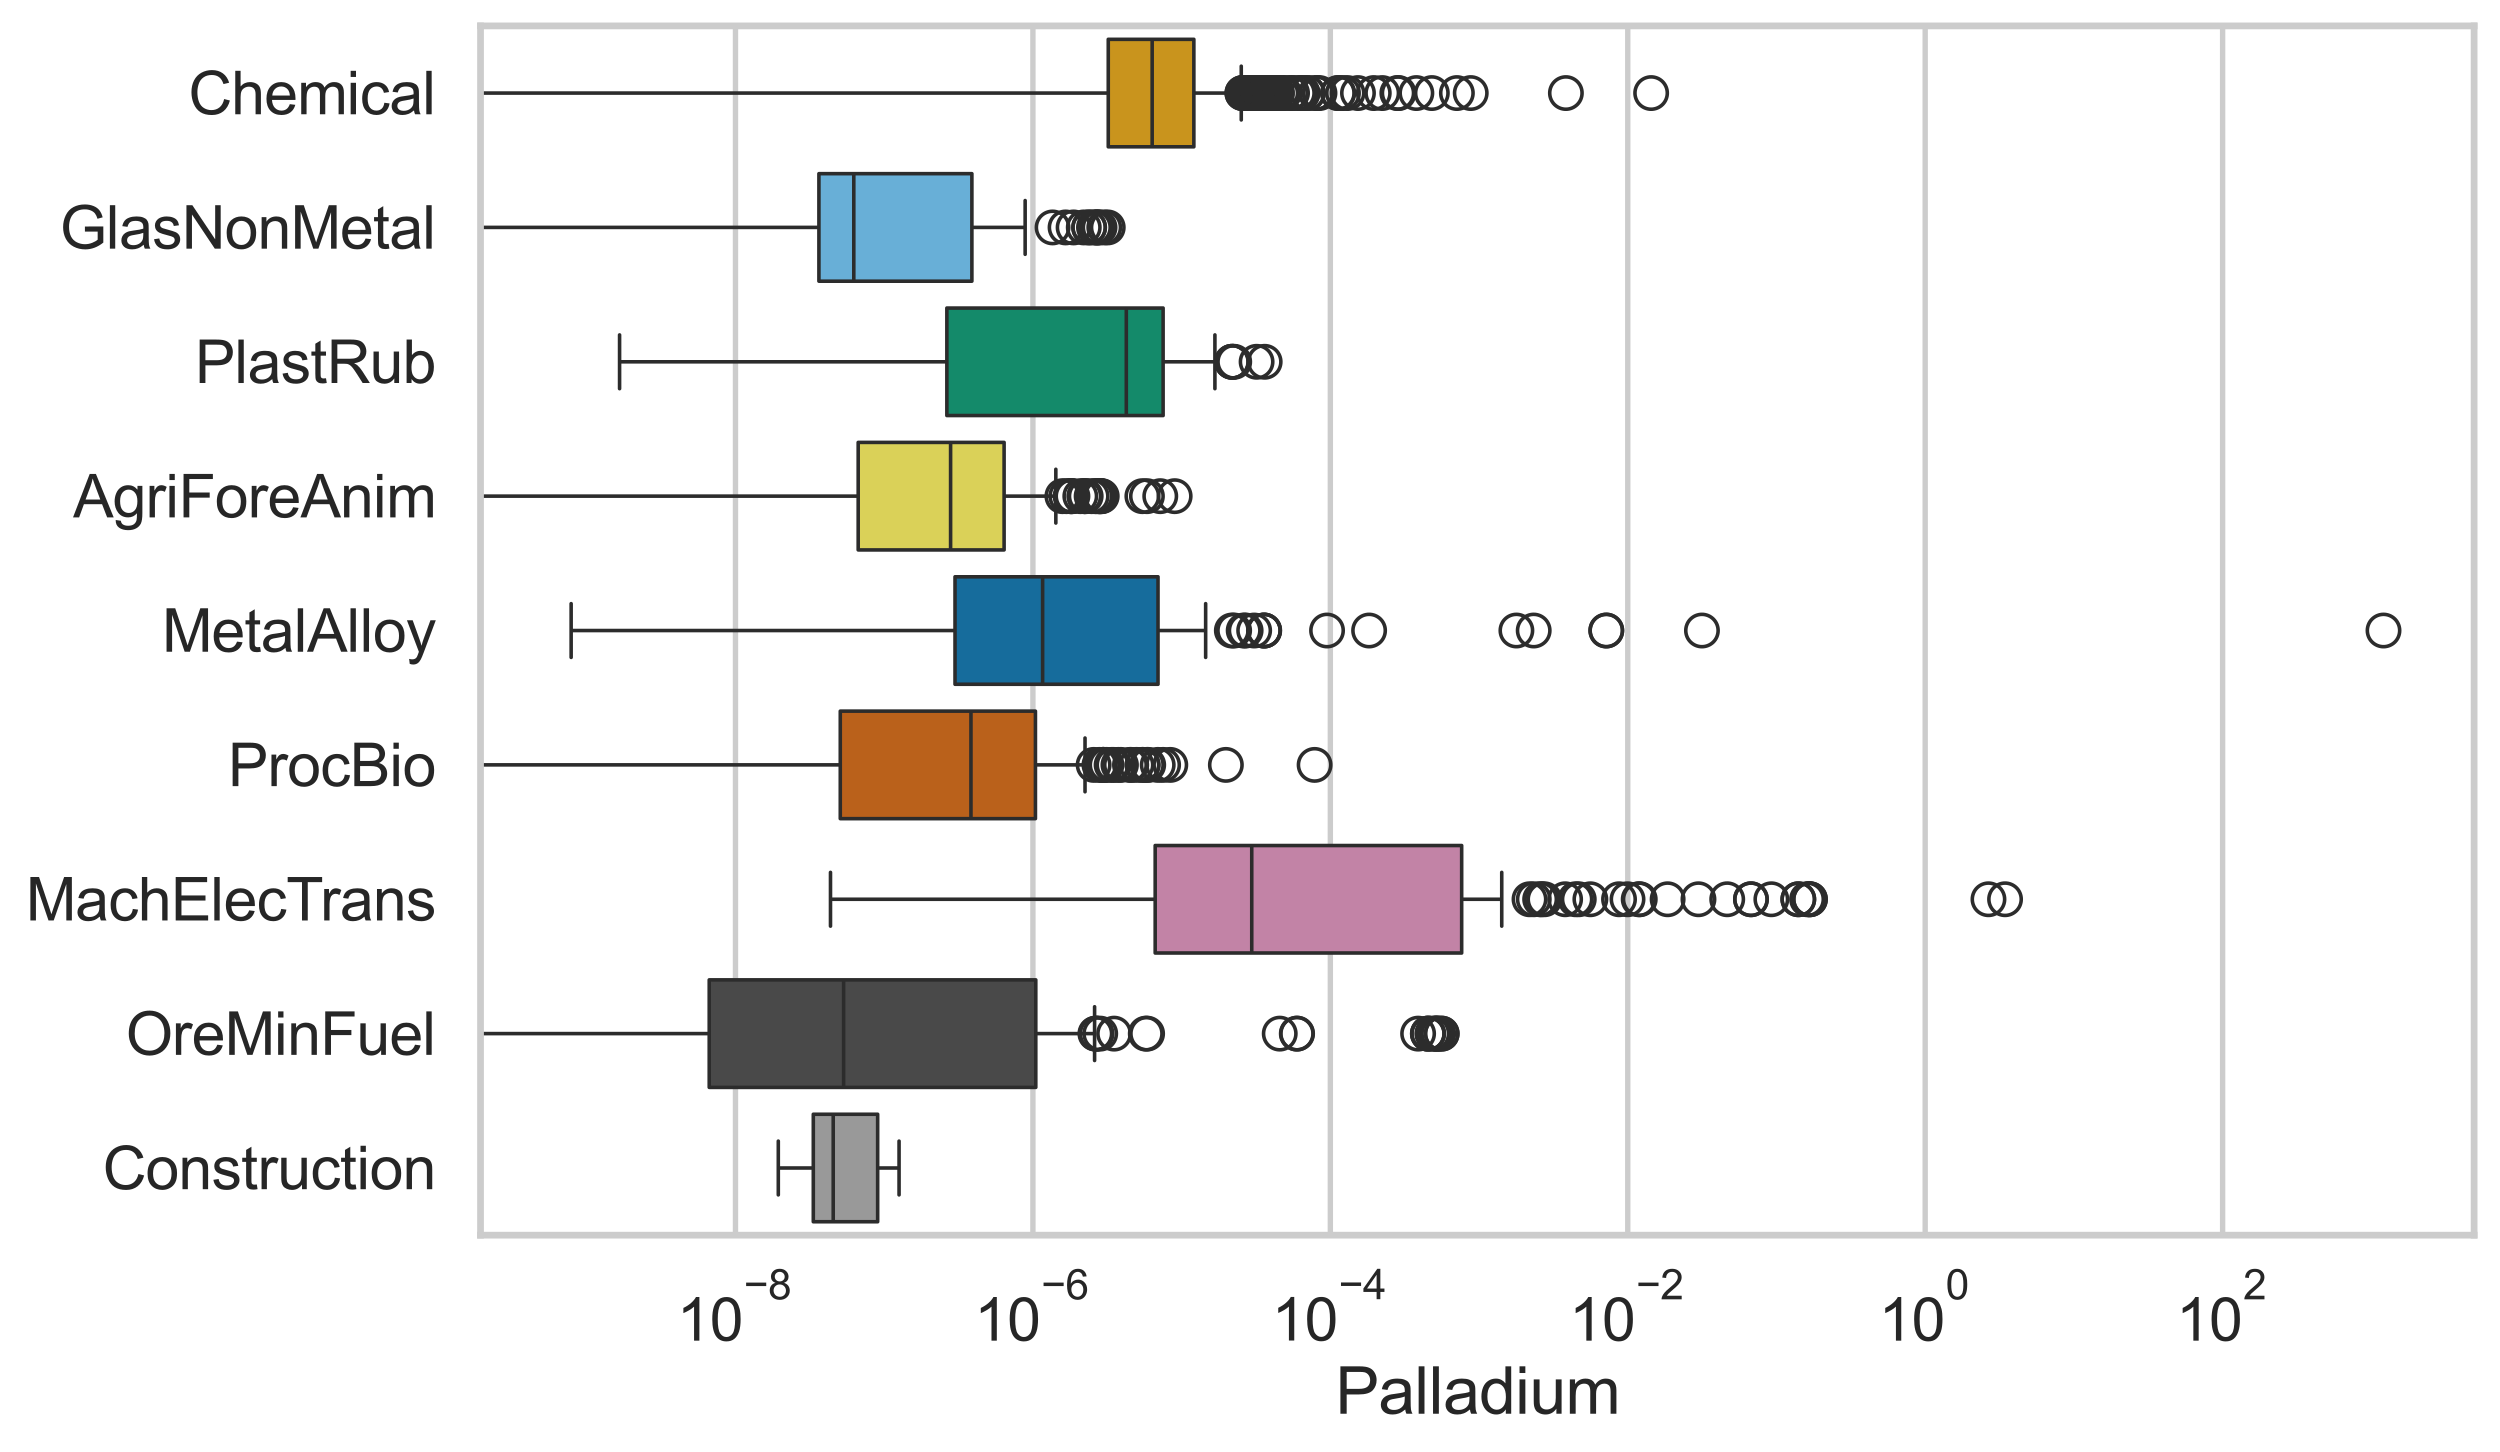 <?xml version="1.0" encoding="utf-8" standalone="no"?>
<!DOCTYPE svg PUBLIC "-//W3C//DTD SVG 1.1//EN"
  "http://www.w3.org/Graphics/SVG/1.1/DTD/svg11.dtd">
<svg xmlns:xlink="http://www.w3.org/1999/xlink" width="695.577pt" height="404.121pt" viewBox="0 0 695.577 404.121" xmlns="http://www.w3.org/2000/svg" version="1.1">
 <defs>
  <style type="text/css">*{stroke-linejoin: round; stroke-linecap: butt}</style>
 </defs>
 <g id="figure_1">
  <g id="patch_1">
   <path d="M 0 404.121 
L 695.577 404.121 
L 695.577 0 
L 0 0 
z
" style="fill: #ffffff"/>
  </g>
  <g id="axes_1">
   <g id="patch_2">
    <path d="M 133.697 343.665 
L 688.377 343.665 
L 688.377 7.2 
L 133.697 7.2 
z
" style="fill: #ffffff"/>
   </g>
   <g id="matplotlib.axis_1">
    <g id="xtick_1">
     <g id="line2d_1">
      <path d="M 204.633 343.665 
L 204.633 7.2 
" clip-path="url(#p826c89110d)" style="fill: none; stroke: #cccccc; stroke-width: 1.5; stroke-linecap: round"/>
     </g>
     <g id="text_1">
      <!-- $\mathdefault{10^{-8}}$ -->
      <g style="fill: #262626" transform="translate(188.298 373.18) scale(0.165 -0.165)">
       <defs>
        <path id="ArialMT-31" d="M 2384 0 
L 1822 0 
L 1822 3584 
Q 1619 3391 1289 3197 
Q 959 3003 697 2906 
L 697 3450 
Q 1169 3672 1522 3987 
Q 1875 4303 2022 4600 
L 2384 4600 
L 2384 0 
z
" transform="scale(0.016)"/>
        <path id="ArialMT-30" d="M 266 2259 
Q 266 3072 433 3567 
Q 600 4063 929 4331 
Q 1259 4600 1759 4600 
Q 2128 4600 2406 4451 
Q 2684 4303 2865 4023 
Q 3047 3744 3150 3342 
Q 3253 2941 3253 2259 
Q 3253 1453 3087 958 
Q 2922 463 2592 192 
Q 2263 -78 1759 -78 
Q 1097 -78 719 397 
Q 266 969 266 2259 
z
M 844 2259 
Q 844 1131 1108 757 
Q 1372 384 1759 384 
Q 2147 384 2411 759 
Q 2675 1134 2675 2259 
Q 2675 3391 2411 3762 
Q 2147 4134 1753 4134 
Q 1366 4134 1134 3806 
Q 844 3388 844 2259 
z
" transform="scale(0.016)"/>
        <path id="ArialMT-2212" d="M 3381 1997 
L 356 1997 
L 356 2522 
L 3381 2522 
L 3381 1997 
z
" transform="scale(0.016)"/>
        <path id="ArialMT-38" d="M 1131 2484 
Q 781 2613 612 2850 
Q 444 3088 444 3419 
Q 444 3919 803 4259 
Q 1163 4600 1759 4600 
Q 2359 4600 2725 4251 
Q 3091 3903 3091 3403 
Q 3091 3084 2923 2848 
Q 2756 2613 2416 2484 
Q 2838 2347 3058 2040 
Q 3278 1734 3278 1309 
Q 3278 722 2862 322 
Q 2447 -78 1769 -78 
Q 1091 -78 675 323 
Q 259 725 259 1325 
Q 259 1772 486 2073 
Q 713 2375 1131 2484 
z
M 1019 3438 
Q 1019 3113 1228 2906 
Q 1438 2700 1772 2700 
Q 2097 2700 2305 2904 
Q 2513 3109 2513 3406 
Q 2513 3716 2298 3927 
Q 2084 4138 1766 4138 
Q 1444 4138 1231 3931 
Q 1019 3725 1019 3438 
z
M 838 1322 
Q 838 1081 952 856 
Q 1066 631 1291 507 
Q 1516 384 1775 384 
Q 2178 384 2440 643 
Q 2703 903 2703 1303 
Q 2703 1709 2433 1975 
Q 2163 2241 1756 2241 
Q 1359 2241 1098 1978 
Q 838 1716 838 1322 
z
" transform="scale(0.016)"/>
       </defs>
       <use xlink:href="#ArialMT-31" transform="translate(0 0.994)"/>
       <use xlink:href="#ArialMT-30" transform="translate(55.615 0.994)"/>
       <use xlink:href="#ArialMT-2212" transform="translate(112.973 70.688) scale(0.7)"/>
       <use xlink:href="#ArialMT-38" transform="translate(153.852 70.688) scale(0.7)"/>
      </g>
     </g>
    </g>
    <g id="xtick_2">
     <g id="line2d_2">
      <path d="M 287.387 343.665 
L 287.387 7.2 
" clip-path="url(#p826c89110d)" style="fill: none; stroke: #cccccc; stroke-width: 1.5; stroke-linecap: round"/>
     </g>
     <g id="text_2">
      <!-- $\mathdefault{10^{-6}}$ -->
      <g style="fill: #262626" transform="translate(271.052 373.18) scale(0.165 -0.165)">
       <defs>
        <path id="ArialMT-36" d="M 3184 3459 
L 2625 3416 
Q 2550 3747 2413 3897 
Q 2184 4138 1850 4138 
Q 1581 4138 1378 3988 
Q 1113 3794 959 3422 
Q 806 3050 800 2363 
Q 1003 2672 1297 2822 
Q 1591 2972 1913 2972 
Q 2475 2972 2870 2558 
Q 3266 2144 3266 1488 
Q 3266 1056 3080 686 
Q 2894 316 2569 119 
Q 2244 -78 1831 -78 
Q 1128 -78 684 439 
Q 241 956 241 2144 
Q 241 3472 731 4075 
Q 1159 4600 1884 4600 
Q 2425 4600 2770 4297 
Q 3116 3994 3184 3459 
z
M 888 1484 
Q 888 1194 1011 928 
Q 1134 663 1356 523 
Q 1578 384 1822 384 
Q 2178 384 2434 671 
Q 2691 959 2691 1453 
Q 2691 1928 2437 2201 
Q 2184 2475 1800 2475 
Q 1419 2475 1153 2201 
Q 888 1928 888 1484 
z
" transform="scale(0.016)"/>
       </defs>
       <use xlink:href="#ArialMT-31" transform="translate(0 0.994)"/>
       <use xlink:href="#ArialMT-30" transform="translate(55.615 0.994)"/>
       <use xlink:href="#ArialMT-2212" transform="translate(112.973 70.688) scale(0.7)"/>
       <use xlink:href="#ArialMT-36" transform="translate(153.852 70.688) scale(0.7)"/>
      </g>
     </g>
    </g>
    <g id="xtick_3">
     <g id="line2d_3">
      <path d="M 370.14 343.665 
L 370.14 7.2 
" clip-path="url(#p826c89110d)" style="fill: none; stroke: #cccccc; stroke-width: 1.5; stroke-linecap: round"/>
     </g>
     <g id="text_3">
      <!-- $\mathdefault{10^{-4}}$ -->
      <g style="fill: #262626" transform="translate(353.805 373.015) scale(0.165 -0.165)">
       <defs>
        <path id="ArialMT-34" d="M 2069 0 
L 2069 1097 
L 81 1097 
L 81 1613 
L 2172 4581 
L 2631 4581 
L 2631 1613 
L 3250 1613 
L 3250 1097 
L 2631 1097 
L 2631 0 
L 2069 0 
z
M 2069 1613 
L 2069 3678 
L 634 1613 
L 2069 1613 
z
" transform="scale(0.016)"/>
       </defs>
       <use xlink:href="#ArialMT-31" transform="translate(0 0.202)"/>
       <use xlink:href="#ArialMT-30" transform="translate(55.615 0.202)"/>
       <use xlink:href="#ArialMT-2212" transform="translate(112.973 69.895) scale(0.7)"/>
       <use xlink:href="#ArialMT-34" transform="translate(153.852 69.895) scale(0.7)"/>
      </g>
     </g>
    </g>
    <g id="xtick_4">
     <g id="line2d_4">
      <path d="M 452.893 343.665 
L 452.893 7.2 
" clip-path="url(#p826c89110d)" style="fill: none; stroke: #cccccc; stroke-width: 1.5; stroke-linecap: round"/>
     </g>
     <g id="text_4">
      <!-- $\mathdefault{10^{-2}}$ -->
      <g style="fill: #262626" transform="translate(436.558 373.18) scale(0.165 -0.165)">
       <defs>
        <path id="ArialMT-32" d="M 3222 541 
L 3222 0 
L 194 0 
Q 188 203 259 391 
Q 375 700 629 1000 
Q 884 1300 1366 1694 
Q 2113 2306 2375 2664 
Q 2638 3022 2638 3341 
Q 2638 3675 2398 3904 
Q 2159 4134 1775 4134 
Q 1369 4134 1125 3890 
Q 881 3647 878 3216 
L 300 3275 
Q 359 3922 746 4261 
Q 1134 4600 1788 4600 
Q 2447 4600 2831 4234 
Q 3216 3869 3216 3328 
Q 3216 3053 3103 2787 
Q 2991 2522 2730 2228 
Q 2469 1934 1863 1422 
Q 1356 997 1212 845 
Q 1069 694 975 541 
L 3222 541 
z
" transform="scale(0.016)"/>
       </defs>
       <use xlink:href="#ArialMT-31" transform="translate(0 0.994)"/>
       <use xlink:href="#ArialMT-30" transform="translate(55.615 0.994)"/>
       <use xlink:href="#ArialMT-2212" transform="translate(112.973 70.688) scale(0.7)"/>
       <use xlink:href="#ArialMT-32" transform="translate(153.852 70.688) scale(0.7)"/>
      </g>
     </g>
    </g>
    <g id="xtick_5">
     <g id="line2d_5">
      <path d="M 535.647 343.665 
L 535.647 7.2 
" clip-path="url(#p826c89110d)" style="fill: none; stroke: #cccccc; stroke-width: 1.5; stroke-linecap: round"/>
     </g>
     <g id="text_5">
      <!-- $\mathdefault{10^{0}}$ -->
      <g style="fill: #262626" transform="translate(522.694 373.18) scale(0.165 -0.165)">
       <use xlink:href="#ArialMT-31" transform="translate(0 0.994)"/>
       <use xlink:href="#ArialMT-30" transform="translate(55.615 0.994)"/>
       <use xlink:href="#ArialMT-30" transform="translate(112.973 70.688) scale(0.7)"/>
      </g>
     </g>
    </g>
    <g id="xtick_6">
     <g id="line2d_6">
      <path d="M 618.4 343.665 
L 618.4 7.2 
" clip-path="url(#p826c89110d)" style="fill: none; stroke: #cccccc; stroke-width: 1.5; stroke-linecap: round"/>
     </g>
     <g id="text_6">
      <!-- $\mathdefault{10^{2}}$ -->
      <g style="fill: #262626" transform="translate(605.448 373.18) scale(0.165 -0.165)">
       <use xlink:href="#ArialMT-31" transform="translate(0 0.994)"/>
       <use xlink:href="#ArialMT-30" transform="translate(55.615 0.994)"/>
       <use xlink:href="#ArialMT-32" transform="translate(112.973 70.688) scale(0.7)"/>
      </g>
     </g>
    </g>
    <g id="text_7">
     <!-- Palladium -->
     <g style="fill: #262626" transform="translate(371.519 393.344) scale(0.18 -0.18)">
      <defs>
       <path id="ArialMT-50" d="M 494 0 
L 494 4581 
L 2222 4581 
Q 2678 4581 2919 4538 
Q 3256 4481 3484 4323 
Q 3713 4166 3852 3881 
Q 3991 3597 3991 3256 
Q 3991 2672 3619 2267 
Q 3247 1863 2275 1863 
L 1100 1863 
L 1100 0 
L 494 0 
z
M 1100 2403 
L 2284 2403 
Q 2872 2403 3119 2622 
Q 3366 2841 3366 3238 
Q 3366 3525 3220 3729 
Q 3075 3934 2838 4000 
Q 2684 4041 2272 4041 
L 1100 4041 
L 1100 2403 
z
" transform="scale(0.016)"/>
       <path id="ArialMT-61" d="M 2588 409 
Q 2275 144 1986 34 
Q 1697 -75 1366 -75 
Q 819 -75 525 192 
Q 231 459 231 875 
Q 231 1119 342 1320 
Q 453 1522 633 1644 
Q 813 1766 1038 1828 
Q 1203 1872 1538 1913 
Q 2219 1994 2541 2106 
Q 2544 2222 2544 2253 
Q 2544 2597 2384 2738 
Q 2169 2928 1744 2928 
Q 1347 2928 1158 2789 
Q 969 2650 878 2297 
L 328 2372 
Q 403 2725 575 2942 
Q 747 3159 1072 3276 
Q 1397 3394 1825 3394 
Q 2250 3394 2515 3294 
Q 2781 3194 2906 3042 
Q 3031 2891 3081 2659 
Q 3109 2516 3109 2141 
L 3109 1391 
Q 3109 606 3145 398 
Q 3181 191 3288 0 
L 2700 0 
Q 2613 175 2588 409 
z
M 2541 1666 
Q 2234 1541 1622 1453 
Q 1275 1403 1131 1340 
Q 988 1278 909 1158 
Q 831 1038 831 891 
Q 831 666 1001 516 
Q 1172 366 1500 366 
Q 1825 366 2078 508 
Q 2331 650 2450 897 
Q 2541 1088 2541 1459 
L 2541 1666 
z
" transform="scale(0.016)"/>
       <path id="ArialMT-6c" d="M 409 0 
L 409 4581 
L 972 4581 
L 972 0 
L 409 0 
z
" transform="scale(0.016)"/>
       <path id="ArialMT-64" d="M 2575 0 
L 2575 419 
Q 2259 -75 1647 -75 
Q 1250 -75 917 144 
Q 584 363 401 755 
Q 219 1147 219 1656 
Q 219 2153 384 2558 
Q 550 2963 881 3178 
Q 1213 3394 1622 3394 
Q 1922 3394 2156 3267 
Q 2391 3141 2538 2938 
L 2538 4581 
L 3097 4581 
L 3097 0 
L 2575 0 
z
M 797 1656 
Q 797 1019 1065 703 
Q 1334 388 1700 388 
Q 2069 388 2326 689 
Q 2584 991 2584 1609 
Q 2584 2291 2321 2609 
Q 2059 2928 1675 2928 
Q 1300 2928 1048 2622 
Q 797 2316 797 1656 
z
" transform="scale(0.016)"/>
       <path id="ArialMT-69" d="M 425 3934 
L 425 4581 
L 988 4581 
L 988 3934 
L 425 3934 
z
M 425 0 
L 425 3319 
L 988 3319 
L 988 0 
L 425 0 
z
" transform="scale(0.016)"/>
       <path id="ArialMT-75" d="M 2597 0 
L 2597 488 
Q 2209 -75 1544 -75 
Q 1250 -75 995 37 
Q 741 150 617 320 
Q 494 491 444 738 
Q 409 903 409 1263 
L 409 3319 
L 972 3319 
L 972 1478 
Q 972 1038 1006 884 
Q 1059 663 1231 536 
Q 1403 409 1656 409 
Q 1909 409 2131 539 
Q 2353 669 2445 892 
Q 2538 1116 2538 1541 
L 2538 3319 
L 3100 3319 
L 3100 0 
L 2597 0 
z
" transform="scale(0.016)"/>
       <path id="ArialMT-6d" d="M 422 0 
L 422 3319 
L 925 3319 
L 925 2853 
Q 1081 3097 1340 3245 
Q 1600 3394 1931 3394 
Q 2300 3394 2536 3241 
Q 2772 3088 2869 2813 
Q 3263 3394 3894 3394 
Q 4388 3394 4653 3120 
Q 4919 2847 4919 2278 
L 4919 0 
L 4359 0 
L 4359 2091 
Q 4359 2428 4304 2576 
Q 4250 2725 4106 2815 
Q 3963 2906 3769 2906 
Q 3419 2906 3187 2673 
Q 2956 2441 2956 1928 
L 2956 0 
L 2394 0 
L 2394 2156 
Q 2394 2531 2256 2718 
Q 2119 2906 1806 2906 
Q 1569 2906 1367 2781 
Q 1166 2656 1075 2415 
Q 984 2175 984 1722 
L 984 0 
L 422 0 
z
" transform="scale(0.016)"/>
      </defs>
      <use xlink:href="#ArialMT-50"/>
      <use xlink:href="#ArialMT-61" transform="translate(66.699 0)"/>
      <use xlink:href="#ArialMT-6c" transform="translate(122.314 0)"/>
      <use xlink:href="#ArialMT-6c" transform="translate(144.531 0)"/>
      <use xlink:href="#ArialMT-61" transform="translate(166.748 0)"/>
      <use xlink:href="#ArialMT-64" transform="translate(222.363 0)"/>
      <use xlink:href="#ArialMT-69" transform="translate(277.979 0)"/>
      <use xlink:href="#ArialMT-75" transform="translate(300.195 0)"/>
      <use xlink:href="#ArialMT-6d" transform="translate(355.811 0)"/>
     </g>
    </g>
   </g>
   <g id="matplotlib.axis_2">
    <g id="ytick_1">
     <g id="text_8">
      <!-- Chemical -->
      <g style="fill: #262626" transform="translate(52.428 31.798) scale(0.165 -0.165)">
       <defs>
        <path id="ArialMT-43" d="M 3763 1606 
L 4369 1453 
Q 4178 706 3683 314 
Q 3188 -78 2472 -78 
Q 1731 -78 1267 223 
Q 803 525 561 1097 
Q 319 1669 319 2325 
Q 319 3041 592 3573 
Q 866 4106 1370 4382 
Q 1875 4659 2481 4659 
Q 3169 4659 3637 4309 
Q 4106 3959 4291 3325 
L 3694 3184 
Q 3534 3684 3231 3912 
Q 2928 4141 2469 4141 
Q 1941 4141 1586 3887 
Q 1231 3634 1087 3207 
Q 944 2781 944 2328 
Q 944 1744 1114 1308 
Q 1284 872 1643 656 
Q 2003 441 2422 441 
Q 2931 441 3284 734 
Q 3638 1028 3763 1606 
z
" transform="scale(0.016)"/>
        <path id="ArialMT-68" d="M 422 0 
L 422 4581 
L 984 4581 
L 984 2938 
Q 1378 3394 1978 3394 
Q 2347 3394 2619 3248 
Q 2891 3103 3008 2847 
Q 3125 2591 3125 2103 
L 3125 0 
L 2563 0 
L 2563 2103 
Q 2563 2525 2380 2717 
Q 2197 2909 1863 2909 
Q 1613 2909 1392 2779 
Q 1172 2650 1078 2428 
Q 984 2206 984 1816 
L 984 0 
L 422 0 
z
" transform="scale(0.016)"/>
        <path id="ArialMT-65" d="M 2694 1069 
L 3275 997 
Q 3138 488 2766 206 
Q 2394 -75 1816 -75 
Q 1088 -75 661 373 
Q 234 822 234 1631 
Q 234 2469 665 2931 
Q 1097 3394 1784 3394 
Q 2450 3394 2872 2941 
Q 3294 2488 3294 1666 
Q 3294 1616 3291 1516 
L 816 1516 
Q 847 969 1125 678 
Q 1403 388 1819 388 
Q 2128 388 2347 550 
Q 2566 713 2694 1069 
z
M 847 1978 
L 2700 1978 
Q 2663 2397 2488 2606 
Q 2219 2931 1791 2931 
Q 1403 2931 1139 2672 
Q 875 2413 847 1978 
z
" transform="scale(0.016)"/>
        <path id="ArialMT-63" d="M 2588 1216 
L 3141 1144 
Q 3050 572 2676 248 
Q 2303 -75 1759 -75 
Q 1078 -75 664 370 
Q 250 816 250 1647 
Q 250 2184 428 2587 
Q 606 2991 970 3192 
Q 1334 3394 1763 3394 
Q 2303 3394 2647 3120 
Q 2991 2847 3088 2344 
L 2541 2259 
Q 2463 2594 2264 2762 
Q 2066 2931 1784 2931 
Q 1359 2931 1093 2626 
Q 828 2322 828 1663 
Q 828 994 1084 691 
Q 1341 388 1753 388 
Q 2084 388 2306 591 
Q 2528 794 2588 1216 
z
" transform="scale(0.016)"/>
       </defs>
       <use xlink:href="#ArialMT-43"/>
       <use xlink:href="#ArialMT-68" transform="translate(72.217 0)"/>
       <use xlink:href="#ArialMT-65" transform="translate(127.832 0)"/>
       <use xlink:href="#ArialMT-6d" transform="translate(183.447 0)"/>
       <use xlink:href="#ArialMT-69" transform="translate(266.748 0)"/>
       <use xlink:href="#ArialMT-63" transform="translate(288.965 0)"/>
       <use xlink:href="#ArialMT-61" transform="translate(338.965 0)"/>
       <use xlink:href="#ArialMT-6c" transform="translate(394.58 0)"/>
      </g>
     </g>
    </g>
    <g id="ytick_2">
     <g id="text_9">
      <!-- GlasNonMetal -->
      <g style="fill: #262626" transform="translate(16.659 69.183) scale(0.165 -0.165)">
       <defs>
        <path id="ArialMT-47" d="M 2638 1797 
L 2638 2334 
L 4578 2338 
L 4578 638 
Q 4131 281 3656 101 
Q 3181 -78 2681 -78 
Q 2006 -78 1454 211 
Q 903 500 622 1047 
Q 341 1594 341 2269 
Q 341 2938 620 3517 
Q 900 4097 1425 4378 
Q 1950 4659 2634 4659 
Q 3131 4659 3532 4498 
Q 3934 4338 4162 4050 
Q 4391 3763 4509 3300 
L 3963 3150 
Q 3859 3500 3706 3700 
Q 3553 3900 3268 4020 
Q 2984 4141 2638 4141 
Q 2222 4141 1919 4014 
Q 1616 3888 1430 3681 
Q 1244 3475 1141 3228 
Q 966 2803 966 2306 
Q 966 1694 1177 1281 
Q 1388 869 1791 669 
Q 2194 469 2647 469 
Q 3041 469 3416 620 
Q 3791 772 3984 944 
L 3984 1797 
L 2638 1797 
z
" transform="scale(0.016)"/>
        <path id="ArialMT-73" d="M 197 991 
L 753 1078 
Q 800 744 1014 566 
Q 1228 388 1613 388 
Q 2000 388 2187 545 
Q 2375 703 2375 916 
Q 2375 1106 2209 1216 
Q 2094 1291 1634 1406 
Q 1016 1563 777 1677 
Q 538 1791 414 1992 
Q 291 2194 291 2438 
Q 291 2659 392 2848 
Q 494 3038 669 3163 
Q 800 3259 1026 3326 
Q 1253 3394 1513 3394 
Q 1903 3394 2198 3281 
Q 2494 3169 2634 2976 
Q 2775 2784 2828 2463 
L 2278 2388 
Q 2241 2644 2061 2787 
Q 1881 2931 1553 2931 
Q 1166 2931 1000 2803 
Q 834 2675 834 2503 
Q 834 2394 903 2306 
Q 972 2216 1119 2156 
Q 1203 2125 1616 2013 
Q 2213 1853 2448 1751 
Q 2684 1650 2818 1456 
Q 2953 1263 2953 975 
Q 2953 694 2789 445 
Q 2625 197 2315 61 
Q 2006 -75 1616 -75 
Q 969 -75 630 194 
Q 291 463 197 991 
z
" transform="scale(0.016)"/>
        <path id="ArialMT-4e" d="M 488 0 
L 488 4581 
L 1109 4581 
L 3516 984 
L 3516 4581 
L 4097 4581 
L 4097 0 
L 3475 0 
L 1069 3600 
L 1069 0 
L 488 0 
z
" transform="scale(0.016)"/>
        <path id="ArialMT-6f" d="M 213 1659 
Q 213 2581 725 3025 
Q 1153 3394 1769 3394 
Q 2453 3394 2887 2945 
Q 3322 2497 3322 1706 
Q 3322 1066 3130 698 
Q 2938 331 2570 128 
Q 2203 -75 1769 -75 
Q 1072 -75 642 372 
Q 213 819 213 1659 
z
M 791 1659 
Q 791 1022 1069 705 
Q 1347 388 1769 388 
Q 2188 388 2466 706 
Q 2744 1025 2744 1678 
Q 2744 2294 2464 2611 
Q 2184 2928 1769 2928 
Q 1347 2928 1069 2612 
Q 791 2297 791 1659 
z
" transform="scale(0.016)"/>
        <path id="ArialMT-6e" d="M 422 0 
L 422 3319 
L 928 3319 
L 928 2847 
Q 1294 3394 1984 3394 
Q 2284 3394 2536 3286 
Q 2788 3178 2913 3003 
Q 3038 2828 3088 2588 
Q 3119 2431 3119 2041 
L 3119 0 
L 2556 0 
L 2556 2019 
Q 2556 2363 2490 2533 
Q 2425 2703 2258 2804 
Q 2091 2906 1866 2906 
Q 1506 2906 1245 2678 
Q 984 2450 984 1813 
L 984 0 
L 422 0 
z
" transform="scale(0.016)"/>
        <path id="ArialMT-4d" d="M 475 0 
L 475 4581 
L 1388 4581 
L 2472 1338 
Q 2622 884 2691 659 
Q 2769 909 2934 1394 
L 4031 4581 
L 4847 4581 
L 4847 0 
L 4263 0 
L 4263 3834 
L 2931 0 
L 2384 0 
L 1059 3900 
L 1059 0 
L 475 0 
z
" transform="scale(0.016)"/>
        <path id="ArialMT-74" d="M 1650 503 
L 1731 6 
Q 1494 -44 1306 -44 
Q 1000 -44 831 53 
Q 663 150 594 308 
Q 525 466 525 972 
L 525 2881 
L 113 2881 
L 113 3319 
L 525 3319 
L 525 4141 
L 1084 4478 
L 1084 3319 
L 1650 3319 
L 1650 2881 
L 1084 2881 
L 1084 941 
Q 1084 700 1114 631 
Q 1144 563 1211 522 
Q 1278 481 1403 481 
Q 1497 481 1650 503 
z
" transform="scale(0.016)"/>
       </defs>
       <use xlink:href="#ArialMT-47"/>
       <use xlink:href="#ArialMT-6c" transform="translate(77.783 0)"/>
       <use xlink:href="#ArialMT-61" transform="translate(100 0)"/>
       <use xlink:href="#ArialMT-73" transform="translate(155.615 0)"/>
       <use xlink:href="#ArialMT-4e" transform="translate(205.615 0)"/>
       <use xlink:href="#ArialMT-6f" transform="translate(277.832 0)"/>
       <use xlink:href="#ArialMT-6e" transform="translate(333.447 0)"/>
       <use xlink:href="#ArialMT-4d" transform="translate(389.062 0)"/>
       <use xlink:href="#ArialMT-65" transform="translate(472.363 0)"/>
       <use xlink:href="#ArialMT-74" transform="translate(527.979 0)"/>
       <use xlink:href="#ArialMT-61" transform="translate(555.762 0)"/>
       <use xlink:href="#ArialMT-6c" transform="translate(611.377 0)"/>
      </g>
     </g>
    </g>
    <g id="ytick_3">
     <g id="text_10">
      <!-- PlastRub -->
      <g style="fill: #262626" transform="translate(54.248 106.568) scale(0.165 -0.165)">
       <defs>
        <path id="ArialMT-52" d="M 503 0 
L 503 4581 
L 2534 4581 
Q 3147 4581 3465 4457 
Q 3784 4334 3975 4021 
Q 4166 3709 4166 3331 
Q 4166 2844 3850 2509 
Q 3534 2175 2875 2084 
Q 3116 1969 3241 1856 
Q 3506 1613 3744 1247 
L 4541 0 
L 3778 0 
L 3172 953 
Q 2906 1366 2734 1584 
Q 2563 1803 2427 1890 
Q 2291 1978 2150 2013 
Q 2047 2034 1813 2034 
L 1109 2034 
L 1109 0 
L 503 0 
z
M 1109 2559 
L 2413 2559 
Q 2828 2559 3062 2645 
Q 3297 2731 3419 2920 
Q 3541 3109 3541 3331 
Q 3541 3656 3305 3865 
Q 3069 4075 2559 4075 
L 1109 4075 
L 1109 2559 
z
" transform="scale(0.016)"/>
        <path id="ArialMT-62" d="M 941 0 
L 419 0 
L 419 4581 
L 981 4581 
L 981 2947 
Q 1338 3394 1891 3394 
Q 2197 3394 2470 3270 
Q 2744 3147 2920 2923 
Q 3097 2700 3197 2384 
Q 3297 2069 3297 1709 
Q 3297 856 2875 390 
Q 2453 -75 1863 -75 
Q 1275 -75 941 416 
L 941 0 
z
M 934 1684 
Q 934 1088 1097 822 
Q 1363 388 1816 388 
Q 2184 388 2453 708 
Q 2722 1028 2722 1663 
Q 2722 2313 2464 2622 
Q 2206 2931 1841 2931 
Q 1472 2931 1203 2611 
Q 934 2291 934 1684 
z
" transform="scale(0.016)"/>
       </defs>
       <use xlink:href="#ArialMT-50"/>
       <use xlink:href="#ArialMT-6c" transform="translate(66.699 0)"/>
       <use xlink:href="#ArialMT-61" transform="translate(88.916 0)"/>
       <use xlink:href="#ArialMT-73" transform="translate(144.531 0)"/>
       <use xlink:href="#ArialMT-74" transform="translate(194.531 0)"/>
       <use xlink:href="#ArialMT-52" transform="translate(222.314 0)"/>
       <use xlink:href="#ArialMT-75" transform="translate(294.531 0)"/>
       <use xlink:href="#ArialMT-62" transform="translate(350.146 0)"/>
      </g>
     </g>
    </g>
    <g id="ytick_4">
     <g id="text_11">
      <!-- AgriForeAnim -->
      <g style="fill: #262626" transform="translate(20.341 143.953) scale(0.165 -0.165)">
       <defs>
        <path id="ArialMT-41" d="M -9 0 
L 1750 4581 
L 2403 4581 
L 4278 0 
L 3588 0 
L 3053 1388 
L 1138 1388 
L 634 0 
L -9 0 
z
M 1313 1881 
L 2866 1881 
L 2388 3150 
Q 2169 3728 2063 4100 
Q 1975 3659 1816 3225 
L 1313 1881 
z
" transform="scale(0.016)"/>
        <path id="ArialMT-67" d="M 319 -275 
L 866 -356 
Q 900 -609 1056 -725 
Q 1266 -881 1628 -881 
Q 2019 -881 2231 -725 
Q 2444 -569 2519 -288 
Q 2563 -116 2559 434 
Q 2191 0 1641 0 
Q 956 0 581 494 
Q 206 988 206 1678 
Q 206 2153 378 2554 
Q 550 2956 876 3175 
Q 1203 3394 1644 3394 
Q 2231 3394 2613 2919 
L 2613 3319 
L 3131 3319 
L 3131 450 
Q 3131 -325 2973 -648 
Q 2816 -972 2473 -1159 
Q 2131 -1347 1631 -1347 
Q 1038 -1347 672 -1080 
Q 306 -813 319 -275 
z
M 784 1719 
Q 784 1066 1043 766 
Q 1303 466 1694 466 
Q 2081 466 2343 764 
Q 2606 1063 2606 1700 
Q 2606 2309 2336 2618 
Q 2066 2928 1684 2928 
Q 1309 2928 1046 2623 
Q 784 2319 784 1719 
z
" transform="scale(0.016)"/>
        <path id="ArialMT-72" d="M 416 0 
L 416 3319 
L 922 3319 
L 922 2816 
Q 1116 3169 1280 3281 
Q 1444 3394 1641 3394 
Q 1925 3394 2219 3213 
L 2025 2691 
Q 1819 2813 1613 2813 
Q 1428 2813 1281 2702 
Q 1134 2591 1072 2394 
Q 978 2094 978 1738 
L 978 0 
L 416 0 
z
" transform="scale(0.016)"/>
        <path id="ArialMT-46" d="M 525 0 
L 525 4581 
L 3616 4581 
L 3616 4041 
L 1131 4041 
L 1131 2622 
L 3281 2622 
L 3281 2081 
L 1131 2081 
L 1131 0 
L 525 0 
z
" transform="scale(0.016)"/>
       </defs>
       <use xlink:href="#ArialMT-41"/>
       <use xlink:href="#ArialMT-67" transform="translate(66.699 0)"/>
       <use xlink:href="#ArialMT-72" transform="translate(122.314 0)"/>
       <use xlink:href="#ArialMT-69" transform="translate(155.615 0)"/>
       <use xlink:href="#ArialMT-46" transform="translate(177.832 0)"/>
       <use xlink:href="#ArialMT-6f" transform="translate(238.916 0)"/>
       <use xlink:href="#ArialMT-72" transform="translate(294.531 0)"/>
       <use xlink:href="#ArialMT-65" transform="translate(327.832 0)"/>
       <use xlink:href="#ArialMT-41" transform="translate(383.447 0)"/>
       <use xlink:href="#ArialMT-6e" transform="translate(450.146 0)"/>
       <use xlink:href="#ArialMT-69" transform="translate(505.762 0)"/>
       <use xlink:href="#ArialMT-6d" transform="translate(527.979 0)"/>
      </g>
     </g>
    </g>
    <g id="ytick_5">
     <g id="text_12">
      <!-- MetalAlloy -->
      <g style="fill: #262626" transform="translate(45.088 181.337) scale(0.165 -0.165)">
       <defs>
        <path id="ArialMT-79" d="M 397 -1278 
L 334 -750 
Q 519 -800 656 -800 
Q 844 -800 956 -737 
Q 1069 -675 1141 -563 
Q 1194 -478 1313 -144 
Q 1328 -97 1363 -6 
L 103 3319 
L 709 3319 
L 1400 1397 
Q 1534 1031 1641 628 
Q 1738 1016 1872 1384 
L 2581 3319 
L 3144 3319 
L 1881 -56 
Q 1678 -603 1566 -809 
Q 1416 -1088 1222 -1217 
Q 1028 -1347 759 -1347 
Q 597 -1347 397 -1278 
z
" transform="scale(0.016)"/>
       </defs>
       <use xlink:href="#ArialMT-4d"/>
       <use xlink:href="#ArialMT-65" transform="translate(83.301 0)"/>
       <use xlink:href="#ArialMT-74" transform="translate(138.916 0)"/>
       <use xlink:href="#ArialMT-61" transform="translate(166.699 0)"/>
       <use xlink:href="#ArialMT-6c" transform="translate(222.314 0)"/>
       <use xlink:href="#ArialMT-41" transform="translate(244.531 0)"/>
       <use xlink:href="#ArialMT-6c" transform="translate(311.23 0)"/>
       <use xlink:href="#ArialMT-6c" transform="translate(333.447 0)"/>
       <use xlink:href="#ArialMT-6f" transform="translate(355.664 0)"/>
       <use xlink:href="#ArialMT-79" transform="translate(411.279 0)"/>
      </g>
     </g>
    </g>
    <g id="ytick_6">
     <g id="text_13">
      <!-- ProcBio -->
      <g style="fill: #262626" transform="translate(63.424 218.722) scale(0.165 -0.165)">
       <defs>
        <path id="ArialMT-42" d="M 469 0 
L 469 4581 
L 2188 4581 
Q 2713 4581 3030 4442 
Q 3347 4303 3526 4014 
Q 3706 3725 3706 3409 
Q 3706 3116 3547 2856 
Q 3388 2597 3066 2438 
Q 3481 2316 3704 2022 
Q 3928 1728 3928 1328 
Q 3928 1006 3792 729 
Q 3656 453 3456 303 
Q 3256 153 2954 76 
Q 2653 0 2216 0 
L 469 0 
z
M 1075 2656 
L 2066 2656 
Q 2469 2656 2644 2709 
Q 2875 2778 2992 2937 
Q 3109 3097 3109 3338 
Q 3109 3566 3000 3739 
Q 2891 3913 2687 3977 
Q 2484 4041 1991 4041 
L 1075 4041 
L 1075 2656 
z
M 1075 541 
L 2216 541 
Q 2509 541 2628 563 
Q 2838 600 2978 687 
Q 3119 775 3209 942 
Q 3300 1109 3300 1328 
Q 3300 1584 3169 1773 
Q 3038 1963 2805 2039 
Q 2572 2116 2134 2116 
L 1075 2116 
L 1075 541 
z
" transform="scale(0.016)"/>
       </defs>
       <use xlink:href="#ArialMT-50"/>
       <use xlink:href="#ArialMT-72" transform="translate(66.699 0)"/>
       <use xlink:href="#ArialMT-6f" transform="translate(100 0)"/>
       <use xlink:href="#ArialMT-63" transform="translate(155.615 0)"/>
       <use xlink:href="#ArialMT-42" transform="translate(205.615 0)"/>
       <use xlink:href="#ArialMT-69" transform="translate(272.314 0)"/>
       <use xlink:href="#ArialMT-6f" transform="translate(294.531 0)"/>
      </g>
     </g>
    </g>
    <g id="ytick_7">
     <g id="text_14">
      <!-- MachElecTrans -->
      <g style="fill: #262626" transform="translate(7.2 256.107) scale(0.165 -0.165)">
       <defs>
        <path id="ArialMT-45" d="M 506 0 
L 506 4581 
L 3819 4581 
L 3819 4041 
L 1113 4041 
L 1113 2638 
L 3647 2638 
L 3647 2100 
L 1113 2100 
L 1113 541 
L 3925 541 
L 3925 0 
L 506 0 
z
" transform="scale(0.016)"/>
        <path id="ArialMT-54" d="M 1659 0 
L 1659 4041 
L 150 4041 
L 150 4581 
L 3781 4581 
L 3781 4041 
L 2266 4041 
L 2266 0 
L 1659 0 
z
" transform="scale(0.016)"/>
       </defs>
       <use xlink:href="#ArialMT-4d"/>
       <use xlink:href="#ArialMT-61" transform="translate(83.301 0)"/>
       <use xlink:href="#ArialMT-63" transform="translate(138.916 0)"/>
       <use xlink:href="#ArialMT-68" transform="translate(188.916 0)"/>
       <use xlink:href="#ArialMT-45" transform="translate(244.531 0)"/>
       <use xlink:href="#ArialMT-6c" transform="translate(311.23 0)"/>
       <use xlink:href="#ArialMT-65" transform="translate(333.447 0)"/>
       <use xlink:href="#ArialMT-63" transform="translate(389.062 0)"/>
       <use xlink:href="#ArialMT-54" transform="translate(439.062 0)"/>
       <use xlink:href="#ArialMT-72" transform="translate(496.396 0)"/>
       <use xlink:href="#ArialMT-61" transform="translate(529.697 0)"/>
       <use xlink:href="#ArialMT-6e" transform="translate(585.312 0)"/>
       <use xlink:href="#ArialMT-73" transform="translate(640.928 0)"/>
      </g>
     </g>
    </g>
    <g id="ytick_8">
     <g id="text_15">
      <!-- OreMinFuel -->
      <g style="fill: #262626" transform="translate(35.013 293.492) scale(0.165 -0.165)">
       <defs>
        <path id="ArialMT-4f" d="M 309 2231 
Q 309 3372 921 4017 
Q 1534 4663 2503 4663 
Q 3138 4663 3647 4359 
Q 4156 4056 4423 3514 
Q 4691 2972 4691 2284 
Q 4691 1588 4409 1038 
Q 4128 488 3612 205 
Q 3097 -78 2500 -78 
Q 1853 -78 1343 234 
Q 834 547 571 1087 
Q 309 1628 309 2231 
z
M 934 2222 
Q 934 1394 1379 917 
Q 1825 441 2497 441 
Q 3181 441 3623 922 
Q 4066 1403 4066 2288 
Q 4066 2847 3877 3264 
Q 3688 3681 3323 3911 
Q 2959 4141 2506 4141 
Q 1863 4141 1398 3698 
Q 934 3256 934 2222 
z
" transform="scale(0.016)"/>
       </defs>
       <use xlink:href="#ArialMT-4f"/>
       <use xlink:href="#ArialMT-72" transform="translate(77.783 0)"/>
       <use xlink:href="#ArialMT-65" transform="translate(111.084 0)"/>
       <use xlink:href="#ArialMT-4d" transform="translate(166.699 0)"/>
       <use xlink:href="#ArialMT-69" transform="translate(250 0)"/>
       <use xlink:href="#ArialMT-6e" transform="translate(272.217 0)"/>
       <use xlink:href="#ArialMT-46" transform="translate(327.832 0)"/>
       <use xlink:href="#ArialMT-75" transform="translate(388.916 0)"/>
       <use xlink:href="#ArialMT-65" transform="translate(444.531 0)"/>
       <use xlink:href="#ArialMT-6c" transform="translate(500.146 0)"/>
      </g>
     </g>
    </g>
    <g id="ytick_9">
     <g id="text_16">
      <!-- Construction -->
      <g style="fill: #262626" transform="translate(28.575 330.877) scale(0.165 -0.165)">
       <use xlink:href="#ArialMT-43"/>
       <use xlink:href="#ArialMT-6f" transform="translate(72.217 0)"/>
       <use xlink:href="#ArialMT-6e" transform="translate(127.832 0)"/>
       <use xlink:href="#ArialMT-73" transform="translate(183.447 0)"/>
       <use xlink:href="#ArialMT-74" transform="translate(233.447 0)"/>
       <use xlink:href="#ArialMT-72" transform="translate(261.23 0)"/>
       <use xlink:href="#ArialMT-75" transform="translate(294.531 0)"/>
       <use xlink:href="#ArialMT-63" transform="translate(350.146 0)"/>
       <use xlink:href="#ArialMT-74" transform="translate(400.146 0)"/>
       <use xlink:href="#ArialMT-69" transform="translate(427.93 0)"/>
       <use xlink:href="#ArialMT-6f" transform="translate(450.146 0)"/>
       <use xlink:href="#ArialMT-6e" transform="translate(505.762 0)"/>
      </g>
     </g>
    </g>
   </g>
   <g id="patch_3">
    <path d="M 308.353 10.938 
L 308.353 40.846 
L 332.166 40.846 
L 332.166 10.938 
L 308.353 10.938 
z
" clip-path="url(#p826c89110d)" style="fill: #c9941d; stroke: #2c2c2c; stroke-linejoin: miter"/>
   </g>
   <g id="line2d_7">
    <path d="M 308.353 25.892 
L -1 25.892 
" clip-path="url(#p826c89110d)" style="fill: none; stroke: #2c2c2c"/>
   </g>
   <g id="line2d_8">
    <path d="M 332.166 25.892 
L 345.356 25.892 
" clip-path="url(#p826c89110d)" style="fill: none; stroke: #2c2c2c"/>
   </g>
   <g id="line2d_9">
    <path clip-path="url(#p826c89110d)" style="fill: none; stroke: #2c2c2c; stroke-linecap: round"/>
   </g>
   <g id="line2d_10">
    <path d="M 345.356 18.415 
L 345.356 33.369 
" clip-path="url(#p826c89110d)" style="fill: none; stroke: #2c2c2c; stroke-linecap: round"/>
   </g>
   <g id="line2d_11">
    <defs>
     <path id="m78bc6f3881" d="M 0 4.5 
C 1.193 4.5 2.338 4.026 3.182 3.182 
C 4.026 2.338 4.5 1.193 4.5 0 
C 4.5 -1.193 4.026 -2.338 3.182 -3.182 
C 2.338 -4.026 1.193 -4.5 0 -4.5 
C -1.193 -4.5 -2.338 -4.026 -3.182 -3.182 
C -4.026 -2.338 -4.5 -1.193 -4.5 0 
C -4.5 1.193 -4.026 2.338 -3.182 3.182 
C -2.338 4.026 -1.193 4.5 0 4.5 
z
" style="stroke: #2c2c2c"/>
    </defs>
    <g clip-path="url(#p826c89110d)">
     <use xlink:href="#m78bc6f3881" x="347.378" y="25.892" style="fill-opacity: 0; stroke: #2c2c2c"/>
     <use xlink:href="#m78bc6f3881" x="357.137" y="25.892" style="fill-opacity: 0; stroke: #2c2c2c"/>
     <use xlink:href="#m78bc6f3881" x="346.172" y="25.892" style="fill-opacity: 0; stroke: #2c2c2c"/>
     <use xlink:href="#m78bc6f3881" x="349.994" y="25.892" style="fill-opacity: 0; stroke: #2c2c2c"/>
     <use xlink:href="#m78bc6f3881" x="394.078" y="25.892" style="fill-opacity: 0; stroke: #2c2c2c"/>
     <use xlink:href="#m78bc6f3881" x="354.552" y="25.892" style="fill-opacity: 0; stroke: #2c2c2c"/>
     <use xlink:href="#m78bc6f3881" x="348.932" y="25.892" style="fill-opacity: 0; stroke: #2c2c2c"/>
     <use xlink:href="#m78bc6f3881" x="357.289" y="25.892" style="fill-opacity: 0; stroke: #2c2c2c"/>
     <use xlink:href="#m78bc6f3881" x="347.378" y="25.892" style="fill-opacity: 0; stroke: #2c2c2c"/>
     <use xlink:href="#m78bc6f3881" x="347.279" y="25.892" style="fill-opacity: 0; stroke: #2c2c2c"/>
     <use xlink:href="#m78bc6f3881" x="349.884" y="25.892" style="fill-opacity: 0; stroke: #2c2c2c"/>
     <use xlink:href="#m78bc6f3881" x="345.658" y="25.892" style="fill-opacity: 0; stroke: #2c2c2c"/>
     <use xlink:href="#m78bc6f3881" x="350.174" y="25.892" style="fill-opacity: 0; stroke: #2c2c2c"/>
     <use xlink:href="#m78bc6f3881" x="347.378" y="25.892" style="fill-opacity: 0; stroke: #2c2c2c"/>
     <use xlink:href="#m78bc6f3881" x="361.108" y="25.892" style="fill-opacity: 0; stroke: #2c2c2c"/>
     <use xlink:href="#m78bc6f3881" x="359.488" y="25.892" style="fill-opacity: 0; stroke: #2c2c2c"/>
     <use xlink:href="#m78bc6f3881" x="347.884" y="25.892" style="fill-opacity: 0; stroke: #2c2c2c"/>
     <use xlink:href="#m78bc6f3881" x="351.155" y="25.892" style="fill-opacity: 0; stroke: #2c2c2c"/>
     <use xlink:href="#m78bc6f3881" x="354.026" y="25.892" style="fill-opacity: 0; stroke: #2c2c2c"/>
     <use xlink:href="#m78bc6f3881" x="353.881" y="25.892" style="fill-opacity: 0; stroke: #2c2c2c"/>
     <use xlink:href="#m78bc6f3881" x="346.612" y="25.892" style="fill-opacity: 0; stroke: #2c2c2c"/>
     <use xlink:href="#m78bc6f3881" x="346.569" y="25.892" style="fill-opacity: 0; stroke: #2c2c2c"/>
     <use xlink:href="#m78bc6f3881" x="352.935" y="25.892" style="fill-opacity: 0; stroke: #2c2c2c"/>
     <use xlink:href="#m78bc6f3881" x="373.652" y="25.892" style="fill-opacity: 0; stroke: #2c2c2c"/>
     <use xlink:href="#m78bc6f3881" x="349.143" y="25.892" style="fill-opacity: 0; stroke: #2c2c2c"/>
     <use xlink:href="#m78bc6f3881" x="405.351" y="25.892" style="fill-opacity: 0; stroke: #2c2c2c"/>
     <use xlink:href="#m78bc6f3881" x="362.43" y="25.892" style="fill-opacity: 0; stroke: #2c2c2c"/>
     <use xlink:href="#m78bc6f3881" x="353.009" y="25.892" style="fill-opacity: 0; stroke: #2c2c2c"/>
     <use xlink:href="#m78bc6f3881" x="355.249" y="25.892" style="fill-opacity: 0; stroke: #2c2c2c"/>
     <use xlink:href="#m78bc6f3881" x="363.861" y="25.892" style="fill-opacity: 0; stroke: #2c2c2c"/>
     <use xlink:href="#m78bc6f3881" x="348.394" y="25.892" style="fill-opacity: 0; stroke: #2c2c2c"/>
     <use xlink:href="#m78bc6f3881" x="361.883" y="25.892" style="fill-opacity: 0; stroke: #2c2c2c"/>
     <use xlink:href="#m78bc6f3881" x="362.321" y="25.892" style="fill-opacity: 0; stroke: #2c2c2c"/>
     <use xlink:href="#m78bc6f3881" x="353.574" y="25.892" style="fill-opacity: 0; stroke: #2c2c2c"/>
     <use xlink:href="#m78bc6f3881" x="351.72" y="25.892" style="fill-opacity: 0; stroke: #2c2c2c"/>
     <use xlink:href="#m78bc6f3881" x="346.551" y="25.892" style="fill-opacity: 0; stroke: #2c2c2c"/>
     <use xlink:href="#m78bc6f3881" x="355.13" y="25.892" style="fill-opacity: 0; stroke: #2c2c2c"/>
     <use xlink:href="#m78bc6f3881" x="352.055" y="25.892" style="fill-opacity: 0; stroke: #2c2c2c"/>
     <use xlink:href="#m78bc6f3881" x="367.119" y="25.892" style="fill-opacity: 0; stroke: #2c2c2c"/>
     <use xlink:href="#m78bc6f3881" x="374.921" y="25.892" style="fill-opacity: 0; stroke: #2c2c2c"/>
     <use xlink:href="#m78bc6f3881" x="347.968" y="25.892" style="fill-opacity: 0; stroke: #2c2c2c"/>
     <use xlink:href="#m78bc6f3881" x="355.231" y="25.892" style="fill-opacity: 0; stroke: #2c2c2c"/>
     <use xlink:href="#m78bc6f3881" x="372.236" y="25.892" style="fill-opacity: 0; stroke: #2c2c2c"/>
     <use xlink:href="#m78bc6f3881" x="346.606" y="25.892" style="fill-opacity: 0; stroke: #2c2c2c"/>
     <use xlink:href="#m78bc6f3881" x="353.974" y="25.892" style="fill-opacity: 0; stroke: #2c2c2c"/>
     <use xlink:href="#m78bc6f3881" x="349.309" y="25.892" style="fill-opacity: 0; stroke: #2c2c2c"/>
     <use xlink:href="#m78bc6f3881" x="366.207" y="25.892" style="fill-opacity: 0; stroke: #2c2c2c"/>
     <use xlink:href="#m78bc6f3881" x="363.906" y="25.892" style="fill-opacity: 0; stroke: #2c2c2c"/>
     <use xlink:href="#m78bc6f3881" x="345.708" y="25.892" style="fill-opacity: 0; stroke: #2c2c2c"/>
     <use xlink:href="#m78bc6f3881" x="350.707" y="25.892" style="fill-opacity: 0; stroke: #2c2c2c"/>
     <use xlink:href="#m78bc6f3881" x="382.221" y="25.892" style="fill-opacity: 0; stroke: #2c2c2c"/>
     <use xlink:href="#m78bc6f3881" x="346.468" y="25.892" style="fill-opacity: 0; stroke: #2c2c2c"/>
     <use xlink:href="#m78bc6f3881" x="356.489" y="25.892" style="fill-opacity: 0; stroke: #2c2c2c"/>
     <use xlink:href="#m78bc6f3881" x="359.244" y="25.892" style="fill-opacity: 0; stroke: #2c2c2c"/>
     <use xlink:href="#m78bc6f3881" x="347.378" y="25.892" style="fill-opacity: 0; stroke: #2c2c2c"/>
     <use xlink:href="#m78bc6f3881" x="346.339" y="25.892" style="fill-opacity: 0; stroke: #2c2c2c"/>
     <use xlink:href="#m78bc6f3881" x="459.396" y="25.892" style="fill-opacity: 0; stroke: #2c2c2c"/>
     <use xlink:href="#m78bc6f3881" x="435.679" y="25.892" style="fill-opacity: 0; stroke: #2c2c2c"/>
     <use xlink:href="#m78bc6f3881" x="409.203" y="25.892" style="fill-opacity: 0; stroke: #2c2c2c"/>
     <use xlink:href="#m78bc6f3881" x="349.389" y="25.892" style="fill-opacity: 0; stroke: #2c2c2c"/>
     <use xlink:href="#m78bc6f3881" x="351.863" y="25.892" style="fill-opacity: 0; stroke: #2c2c2c"/>
     <use xlink:href="#m78bc6f3881" x="359.194" y="25.892" style="fill-opacity: 0; stroke: #2c2c2c"/>
     <use xlink:href="#m78bc6f3881" x="353.066" y="25.892" style="fill-opacity: 0; stroke: #2c2c2c"/>
     <use xlink:href="#m78bc6f3881" x="372.359" y="25.892" style="fill-opacity: 0; stroke: #2c2c2c"/>
     <use xlink:href="#m78bc6f3881" x="354.918" y="25.892" style="fill-opacity: 0; stroke: #2c2c2c"/>
     <use xlink:href="#m78bc6f3881" x="377.828" y="25.892" style="fill-opacity: 0; stroke: #2c2c2c"/>
     <use xlink:href="#m78bc6f3881" x="354.133" y="25.892" style="fill-opacity: 0; stroke: #2c2c2c"/>
     <use xlink:href="#m78bc6f3881" x="345.914" y="25.892" style="fill-opacity: 0; stroke: #2c2c2c"/>
     <use xlink:href="#m78bc6f3881" x="352.439" y="25.892" style="fill-opacity: 0; stroke: #2c2c2c"/>
     <use xlink:href="#m78bc6f3881" x="388.783" y="25.892" style="fill-opacity: 0; stroke: #2c2c2c"/>
     <use xlink:href="#m78bc6f3881" x="366.153" y="25.892" style="fill-opacity: 0; stroke: #2c2c2c"/>
     <use xlink:href="#m78bc6f3881" x="355.01" y="25.892" style="fill-opacity: 0; stroke: #2c2c2c"/>
     <use xlink:href="#m78bc6f3881" x="349.509" y="25.892" style="fill-opacity: 0; stroke: #2c2c2c"/>
     <use xlink:href="#m78bc6f3881" x="398.376" y="25.892" style="fill-opacity: 0; stroke: #2c2c2c"/>
     <use xlink:href="#m78bc6f3881" x="350.653" y="25.892" style="fill-opacity: 0; stroke: #2c2c2c"/>
     <use xlink:href="#m78bc6f3881" x="389.137" y="25.892" style="fill-opacity: 0; stroke: #2c2c2c"/>
     <use xlink:href="#m78bc6f3881" x="384.585" y="25.892" style="fill-opacity: 0; stroke: #2c2c2c"/>
     <use xlink:href="#m78bc6f3881" x="349.1" y="25.892" style="fill-opacity: 0; stroke: #2c2c2c"/>
    </g>
   </g>
   <g id="patch_4">
    <path d="M 227.847 48.323 
L 227.847 78.231 
L 270.408 78.231 
L 270.408 48.323 
L 227.847 48.323 
z
" clip-path="url(#p826c89110d)" style="fill: #68afd7; stroke: #2c2c2c; stroke-linejoin: miter"/>
   </g>
   <g id="line2d_12">
    <path d="M 227.847 63.277 
L -1 63.277 
" clip-path="url(#p826c89110d)" style="fill: none; stroke: #2c2c2c"/>
   </g>
   <g id="line2d_13">
    <path d="M 270.408 63.277 
L 285.228 63.277 
" clip-path="url(#p826c89110d)" style="fill: none; stroke: #2c2c2c"/>
   </g>
   <g id="line2d_14">
    <path clip-path="url(#p826c89110d)" style="fill: none; stroke: #2c2c2c; stroke-linecap: round"/>
   </g>
   <g id="line2d_15">
    <path d="M 285.228 55.8 
L 285.228 70.754 
" clip-path="url(#p826c89110d)" style="fill: none; stroke: #2c2c2c; stroke-linecap: round"/>
   </g>
   <g id="line2d_16">
    <g clip-path="url(#p826c89110d)">
     <use xlink:href="#m78bc6f3881" x="305.244" y="63.277" style="fill-opacity: 0; stroke: #2c2c2c"/>
     <use xlink:href="#m78bc6f3881" x="301.537" y="63.277" style="fill-opacity: 0; stroke: #2c2c2c"/>
     <use xlink:href="#m78bc6f3881" x="304.904" y="63.277" style="fill-opacity: 0; stroke: #2c2c2c"/>
     <use xlink:href="#m78bc6f3881" x="305.462" y="63.277" style="fill-opacity: 0; stroke: #2c2c2c"/>
     <use xlink:href="#m78bc6f3881" x="303.015" y="63.277" style="fill-opacity: 0; stroke: #2c2c2c"/>
     <use xlink:href="#m78bc6f3881" x="292.853" y="63.277" style="fill-opacity: 0; stroke: #2c2c2c"/>
     <use xlink:href="#m78bc6f3881" x="307.241" y="63.277" style="fill-opacity: 0; stroke: #2c2c2c"/>
     <use xlink:href="#m78bc6f3881" x="304.378" y="63.277" style="fill-opacity: 0; stroke: #2c2c2c"/>
     <use xlink:href="#m78bc6f3881" x="305.927" y="63.277" style="fill-opacity: 0; stroke: #2c2c2c"/>
     <use xlink:href="#m78bc6f3881" x="308.207" y="63.277" style="fill-opacity: 0; stroke: #2c2c2c"/>
     <use xlink:href="#m78bc6f3881" x="296.471" y="63.277" style="fill-opacity: 0; stroke: #2c2c2c"/>
     <use xlink:href="#m78bc6f3881" x="298.707" y="63.277" style="fill-opacity: 0; stroke: #2c2c2c"/>
     <use xlink:href="#m78bc6f3881" x="303.048" y="63.277" style="fill-opacity: 0; stroke: #2c2c2c"/>
    </g>
   </g>
   <g id="patch_5">
    <path d="M 263.443 85.708 
L 263.443 115.616 
L 323.614 115.616 
L 323.614 85.708 
L 263.443 85.708 
z
" clip-path="url(#p826c89110d)" style="fill: #148a6a; stroke: #2c2c2c; stroke-linejoin: miter"/>
   </g>
   <g id="line2d_17">
    <path d="M 263.443 100.662 
L 172.384 100.662 
" clip-path="url(#p826c89110d)" style="fill: none; stroke: #2c2c2c"/>
   </g>
   <g id="line2d_18">
    <path d="M 323.614 100.662 
L 338.025 100.662 
" clip-path="url(#p826c89110d)" style="fill: none; stroke: #2c2c2c"/>
   </g>
   <g id="line2d_19">
    <path d="M 172.384 93.185 
L 172.384 108.139 
" clip-path="url(#p826c89110d)" style="fill: none; stroke: #2c2c2c; stroke-linecap: round"/>
   </g>
   <g id="line2d_20">
    <path d="M 338.025 93.185 
L 338.025 108.139 
" clip-path="url(#p826c89110d)" style="fill: none; stroke: #2c2c2c; stroke-linecap: round"/>
   </g>
   <g id="line2d_21">
    <g clip-path="url(#p826c89110d)">
     <use xlink:href="#m78bc6f3881" x="342.853" y="100.662" style="fill-opacity: 0; stroke: #2c2c2c"/>
     <use xlink:href="#m78bc6f3881" x="342.738" y="100.662" style="fill-opacity: 0; stroke: #2c2c2c"/>
     <use xlink:href="#m78bc6f3881" x="343.397" y="100.662" style="fill-opacity: 0; stroke: #2c2c2c"/>
     <use xlink:href="#m78bc6f3881" x="342.833" y="100.662" style="fill-opacity: 0; stroke: #2c2c2c"/>
     <use xlink:href="#m78bc6f3881" x="351.872" y="100.662" style="fill-opacity: 0; stroke: #2c2c2c"/>
     <use xlink:href="#m78bc6f3881" x="349.624" y="100.662" style="fill-opacity: 0; stroke: #2c2c2c"/>
    </g>
   </g>
   <g id="patch_6">
    <path d="M 238.774 123.093 
L 238.774 153.001 
L 279.373 153.001 
L 279.373 123.093 
L 238.774 123.093 
z
" clip-path="url(#p826c89110d)" style="fill: #dad158; stroke: #2c2c2c; stroke-linejoin: miter"/>
   </g>
   <g id="line2d_22">
    <path d="M 238.774 138.047 
L -1 138.047 
" clip-path="url(#p826c89110d)" style="fill: none; stroke: #2c2c2c"/>
   </g>
   <g id="line2d_23">
    <path d="M 279.373 138.047 
L 293.764 138.047 
" clip-path="url(#p826c89110d)" style="fill: none; stroke: #2c2c2c"/>
   </g>
   <g id="line2d_24">
    <path clip-path="url(#p826c89110d)" style="fill: none; stroke: #2c2c2c; stroke-linecap: round"/>
   </g>
   <g id="line2d_25">
    <path d="M 293.764 130.57 
L 293.764 145.524 
" clip-path="url(#p826c89110d)" style="fill: none; stroke: #2c2c2c; stroke-linecap: round"/>
   </g>
   <g id="line2d_26">
    <g clip-path="url(#p826c89110d)">
     <use xlink:href="#m78bc6f3881" x="306.015" y="138.047" style="fill-opacity: 0; stroke: #2c2c2c"/>
     <use xlink:href="#m78bc6f3881" x="305.006" y="138.047" style="fill-opacity: 0; stroke: #2c2c2c"/>
     <use xlink:href="#m78bc6f3881" x="298.075" y="138.047" style="fill-opacity: 0; stroke: #2c2c2c"/>
     <use xlink:href="#m78bc6f3881" x="306.329" y="138.047" style="fill-opacity: 0; stroke: #2c2c2c"/>
     <use xlink:href="#m78bc6f3881" x="306.045" y="138.047" style="fill-opacity: 0; stroke: #2c2c2c"/>
     <use xlink:href="#m78bc6f3881" x="298" y="138.047" style="fill-opacity: 0; stroke: #2c2c2c"/>
     <use xlink:href="#m78bc6f3881" x="322.821" y="138.047" style="fill-opacity: 0; stroke: #2c2c2c"/>
     <use xlink:href="#m78bc6f3881" x="300.577" y="138.047" style="fill-opacity: 0; stroke: #2c2c2c"/>
     <use xlink:href="#m78bc6f3881" x="295.594" y="138.047" style="fill-opacity: 0; stroke: #2c2c2c"/>
     <use xlink:href="#m78bc6f3881" x="301.749" y="138.047" style="fill-opacity: 0; stroke: #2c2c2c"/>
     <use xlink:href="#m78bc6f3881" x="306.53" y="138.047" style="fill-opacity: 0; stroke: #2c2c2c"/>
     <use xlink:href="#m78bc6f3881" x="302.068" y="138.047" style="fill-opacity: 0; stroke: #2c2c2c"/>
     <use xlink:href="#m78bc6f3881" x="326.827" y="138.047" style="fill-opacity: 0; stroke: #2c2c2c"/>
     <use xlink:href="#m78bc6f3881" x="317.845" y="138.047" style="fill-opacity: 0; stroke: #2c2c2c"/>
     <use xlink:href="#m78bc6f3881" x="297.877" y="138.047" style="fill-opacity: 0; stroke: #2c2c2c"/>
     <use xlink:href="#m78bc6f3881" x="319.109" y="138.047" style="fill-opacity: 0; stroke: #2c2c2c"/>
     <use xlink:href="#m78bc6f3881" x="304.751" y="138.047" style="fill-opacity: 0; stroke: #2c2c2c"/>
     <use xlink:href="#m78bc6f3881" x="296.673" y="138.047" style="fill-opacity: 0; stroke: #2c2c2c"/>
     <use xlink:href="#m78bc6f3881" x="305.755" y="138.047" style="fill-opacity: 0; stroke: #2c2c2c"/>
     <use xlink:href="#m78bc6f3881" x="301.746" y="138.047" style="fill-opacity: 0; stroke: #2c2c2c"/>
     <use xlink:href="#m78bc6f3881" x="305.71" y="138.047" style="fill-opacity: 0; stroke: #2c2c2c"/>
     <use xlink:href="#m78bc6f3881" x="303.725" y="138.047" style="fill-opacity: 0; stroke: #2c2c2c"/>
     <use xlink:href="#m78bc6f3881" x="298.379" y="138.047" style="fill-opacity: 0; stroke: #2c2c2c"/>
    </g>
   </g>
   <g id="patch_7">
    <path d="M 265.716 160.478 
L 265.716 190.386 
L 322.195 190.386 
L 322.195 160.478 
L 265.716 160.478 
z
" clip-path="url(#p826c89110d)" style="fill: #166c9c; stroke: #2c2c2c; stroke-linejoin: miter"/>
   </g>
   <g id="line2d_27">
    <path d="M 265.716 175.432 
L 158.91 175.432 
" clip-path="url(#p826c89110d)" style="fill: none; stroke: #2c2c2c"/>
   </g>
   <g id="line2d_28">
    <path d="M 322.195 175.432 
L 335.449 175.432 
" clip-path="url(#p826c89110d)" style="fill: none; stroke: #2c2c2c"/>
   </g>
   <g id="line2d_29">
    <path d="M 158.91 167.955 
L 158.91 182.909 
" clip-path="url(#p826c89110d)" style="fill: none; stroke: #2c2c2c; stroke-linecap: round"/>
   </g>
   <g id="line2d_30">
    <path d="M 335.449 167.955 
L 335.449 182.909 
" clip-path="url(#p826c89110d)" style="fill: none; stroke: #2c2c2c; stroke-linecap: round"/>
   </g>
   <g id="line2d_31">
    <g clip-path="url(#p826c89110d)">
     <use xlink:href="#m78bc6f3881" x="351.708" y="175.432" style="fill-opacity: 0; stroke: #2c2c2c"/>
     <use xlink:href="#m78bc6f3881" x="446.906" y="175.432" style="fill-opacity: 0; stroke: #2c2c2c"/>
     <use xlink:href="#m78bc6f3881" x="346.569" y="175.432" style="fill-opacity: 0; stroke: #2c2c2c"/>
     <use xlink:href="#m78bc6f3881" x="369.227" y="175.432" style="fill-opacity: 0; stroke: #2c2c2c"/>
     <use xlink:href="#m78bc6f3881" x="446.937" y="175.432" style="fill-opacity: 0; stroke: #2c2c2c"/>
     <use xlink:href="#m78bc6f3881" x="342.736" y="175.432" style="fill-opacity: 0; stroke: #2c2c2c"/>
     <use xlink:href="#m78bc6f3881" x="351.747" y="175.432" style="fill-opacity: 0; stroke: #2c2c2c"/>
     <use xlink:href="#m78bc6f3881" x="426.722" y="175.432" style="fill-opacity: 0; stroke: #2c2c2c"/>
     <use xlink:href="#m78bc6f3881" x="351.666" y="175.432" style="fill-opacity: 0; stroke: #2c2c2c"/>
     <use xlink:href="#m78bc6f3881" x="473.534" y="175.432" style="fill-opacity: 0; stroke: #2c2c2c"/>
     <use xlink:href="#m78bc6f3881" x="343.374" y="175.432" style="fill-opacity: 0; stroke: #2c2c2c"/>
     <use xlink:href="#m78bc6f3881" x="663.164" y="175.432" style="fill-opacity: 0; stroke: #2c2c2c"/>
     <use xlink:href="#m78bc6f3881" x="421.909" y="175.432" style="fill-opacity: 0; stroke: #2c2c2c"/>
     <use xlink:href="#m78bc6f3881" x="380.928" y="175.432" style="fill-opacity: 0; stroke: #2c2c2c"/>
     <use xlink:href="#m78bc6f3881" x="348.946" y="175.432" style="fill-opacity: 0; stroke: #2c2c2c"/>
     <use xlink:href="#m78bc6f3881" x="346.031" y="175.432" style="fill-opacity: 0; stroke: #2c2c2c"/>
    </g>
   </g>
   <g id="patch_8">
    <path d="M 233.79 197.863 
L 233.79 227.771 
L 288.09 227.771 
L 288.09 197.863 
L 233.79 197.863 
z
" clip-path="url(#p826c89110d)" style="fill: #ba611b; stroke: #2c2c2c; stroke-linejoin: miter"/>
   </g>
   <g id="line2d_32">
    <path d="M 233.79 212.817 
L -1 212.817 
" clip-path="url(#p826c89110d)" style="fill: none; stroke: #2c2c2c"/>
   </g>
   <g id="line2d_33">
    <path d="M 288.09 212.817 
L 301.887 212.817 
" clip-path="url(#p826c89110d)" style="fill: none; stroke: #2c2c2c"/>
   </g>
   <g id="line2d_34">
    <path clip-path="url(#p826c89110d)" style="fill: none; stroke: #2c2c2c; stroke-linecap: round"/>
   </g>
   <g id="line2d_35">
    <path d="M 301.887 205.34 
L 301.887 220.294 
" clip-path="url(#p826c89110d)" style="fill: none; stroke: #2c2c2c; stroke-linecap: round"/>
   </g>
   <g id="line2d_36">
    <g clip-path="url(#p826c89110d)">
     <use xlink:href="#m78bc6f3881" x="314.743" y="212.817" style="fill-opacity: 0; stroke: #2c2c2c"/>
     <use xlink:href="#m78bc6f3881" x="306.839" y="212.817" style="fill-opacity: 0; stroke: #2c2c2c"/>
     <use xlink:href="#m78bc6f3881" x="305.901" y="212.817" style="fill-opacity: 0; stroke: #2c2c2c"/>
     <use xlink:href="#m78bc6f3881" x="319.1" y="212.817" style="fill-opacity: 0; stroke: #2c2c2c"/>
     <use xlink:href="#m78bc6f3881" x="311.185" y="212.817" style="fill-opacity: 0; stroke: #2c2c2c"/>
     <use xlink:href="#m78bc6f3881" x="311.877" y="212.817" style="fill-opacity: 0; stroke: #2c2c2c"/>
     <use xlink:href="#m78bc6f3881" x="317.873" y="212.817" style="fill-opacity: 0; stroke: #2c2c2c"/>
     <use xlink:href="#m78bc6f3881" x="322.112" y="212.817" style="fill-opacity: 0; stroke: #2c2c2c"/>
     <use xlink:href="#m78bc6f3881" x="316.212" y="212.817" style="fill-opacity: 0; stroke: #2c2c2c"/>
     <use xlink:href="#m78bc6f3881" x="309.281" y="212.817" style="fill-opacity: 0; stroke: #2c2c2c"/>
     <use xlink:href="#m78bc6f3881" x="307.078" y="212.817" style="fill-opacity: 0; stroke: #2c2c2c"/>
     <use xlink:href="#m78bc6f3881" x="365.765" y="212.817" style="fill-opacity: 0; stroke: #2c2c2c"/>
     <use xlink:href="#m78bc6f3881" x="307.858" y="212.817" style="fill-opacity: 0; stroke: #2c2c2c"/>
     <use xlink:href="#m78bc6f3881" x="319.466" y="212.817" style="fill-opacity: 0; stroke: #2c2c2c"/>
     <use xlink:href="#m78bc6f3881" x="306.975" y="212.817" style="fill-opacity: 0; stroke: #2c2c2c"/>
     <use xlink:href="#m78bc6f3881" x="341.075" y="212.817" style="fill-opacity: 0; stroke: #2c2c2c"/>
     <use xlink:href="#m78bc6f3881" x="309.79" y="212.817" style="fill-opacity: 0; stroke: #2c2c2c"/>
     <use xlink:href="#m78bc6f3881" x="325.611" y="212.817" style="fill-opacity: 0; stroke: #2c2c2c"/>
     <use xlink:href="#m78bc6f3881" x="314.394" y="212.817" style="fill-opacity: 0; stroke: #2c2c2c"/>
     <use xlink:href="#m78bc6f3881" x="304.282" y="212.817" style="fill-opacity: 0; stroke: #2c2c2c"/>
     <use xlink:href="#m78bc6f3881" x="317.934" y="212.817" style="fill-opacity: 0; stroke: #2c2c2c"/>
     <use xlink:href="#m78bc6f3881" x="323.611" y="212.817" style="fill-opacity: 0; stroke: #2c2c2c"/>
     <use xlink:href="#m78bc6f3881" x="306.951" y="212.817" style="fill-opacity: 0; stroke: #2c2c2c"/>
    </g>
   </g>
   <g id="patch_9">
    <path d="M 321.408 235.248 
L 321.408 265.156 
L 406.681 265.156 
L 406.681 235.248 
L 321.408 235.248 
z
" clip-path="url(#p826c89110d)" style="fill: #c283a6; stroke: #2c2c2c; stroke-linejoin: miter"/>
   </g>
   <g id="line2d_37">
    <path d="M 321.408 250.202 
L 231.068 250.202 
" clip-path="url(#p826c89110d)" style="fill: none; stroke: #2c2c2c"/>
   </g>
   <g id="line2d_38">
    <path d="M 406.681 250.202 
L 417.83 250.202 
" clip-path="url(#p826c89110d)" style="fill: none; stroke: #2c2c2c"/>
   </g>
   <g id="line2d_39">
    <path d="M 231.068 242.725 
L 231.068 257.679 
" clip-path="url(#p826c89110d)" style="fill: none; stroke: #2c2c2c; stroke-linecap: round"/>
   </g>
   <g id="line2d_40">
    <path d="M 417.83 242.725 
L 417.83 257.679 
" clip-path="url(#p826c89110d)" style="fill: none; stroke: #2c2c2c; stroke-linecap: round"/>
   </g>
   <g id="line2d_41">
    <g clip-path="url(#p826c89110d)">
     <use xlink:href="#m78bc6f3881" x="456.227" y="250.202" style="fill-opacity: 0; stroke: #2c2c2c"/>
     <use xlink:href="#m78bc6f3881" x="503.58" y="250.202" style="fill-opacity: 0; stroke: #2c2c2c"/>
     <use xlink:href="#m78bc6f3881" x="492.846" y="250.202" style="fill-opacity: 0; stroke: #2c2c2c"/>
     <use xlink:href="#m78bc6f3881" x="428.519" y="250.202" style="fill-opacity: 0; stroke: #2c2c2c"/>
     <use xlink:href="#m78bc6f3881" x="503.58" y="250.202" style="fill-opacity: 0; stroke: #2c2c2c"/>
     <use xlink:href="#m78bc6f3881" x="429.704" y="250.202" style="fill-opacity: 0; stroke: #2c2c2c"/>
     <use xlink:href="#m78bc6f3881" x="428.84" y="250.202" style="fill-opacity: 0; stroke: #2c2c2c"/>
     <use xlink:href="#m78bc6f3881" x="480.565" y="250.202" style="fill-opacity: 0; stroke: #2c2c2c"/>
     <use xlink:href="#m78bc6f3881" x="439.256" y="250.202" style="fill-opacity: 0; stroke: #2c2c2c"/>
     <use xlink:href="#m78bc6f3881" x="463.986" y="250.202" style="fill-opacity: 0; stroke: #2c2c2c"/>
     <use xlink:href="#m78bc6f3881" x="557.869" y="250.202" style="fill-opacity: 0; stroke: #2c2c2c"/>
     <use xlink:href="#m78bc6f3881" x="500.349" y="250.202" style="fill-opacity: 0; stroke: #2c2c2c"/>
     <use xlink:href="#m78bc6f3881" x="426.74" y="250.202" style="fill-opacity: 0; stroke: #2c2c2c"/>
     <use xlink:href="#m78bc6f3881" x="438.342" y="250.202" style="fill-opacity: 0; stroke: #2c2c2c"/>
     <use xlink:href="#m78bc6f3881" x="472.567" y="250.202" style="fill-opacity: 0; stroke: #2c2c2c"/>
     <use xlink:href="#m78bc6f3881" x="487.174" y="250.202" style="fill-opacity: 0; stroke: #2c2c2c"/>
     <use xlink:href="#m78bc6f3881" x="452.827" y="250.202" style="fill-opacity: 0; stroke: #2c2c2c"/>
     <use xlink:href="#m78bc6f3881" x="455.938" y="250.202" style="fill-opacity: 0; stroke: #2c2c2c"/>
     <use xlink:href="#m78bc6f3881" x="442.492" y="250.202" style="fill-opacity: 0; stroke: #2c2c2c"/>
     <use xlink:href="#m78bc6f3881" x="435.463" y="250.202" style="fill-opacity: 0; stroke: #2c2c2c"/>
     <use xlink:href="#m78bc6f3881" x="450.464" y="250.202" style="fill-opacity: 0; stroke: #2c2c2c"/>
     <use xlink:href="#m78bc6f3881" x="502.788" y="250.202" style="fill-opacity: 0; stroke: #2c2c2c"/>
     <use xlink:href="#m78bc6f3881" x="425.559" y="250.202" style="fill-opacity: 0; stroke: #2c2c2c"/>
     <use xlink:href="#m78bc6f3881" x="553.254" y="250.202" style="fill-opacity: 0; stroke: #2c2c2c"/>
     <use xlink:href="#m78bc6f3881" x="500.349" y="250.202" style="fill-opacity: 0; stroke: #2c2c2c"/>
     <use xlink:href="#m78bc6f3881" x="487.174" y="250.202" style="fill-opacity: 0; stroke: #2c2c2c"/>
     <use xlink:href="#m78bc6f3881" x="503.328" y="250.202" style="fill-opacity: 0; stroke: #2c2c2c"/>
    </g>
   </g>
   <g id="patch_10">
    <path d="M 197.328 272.633 
L 197.328 302.541 
L 288.189 302.541 
L 288.189 272.633 
L 197.328 272.633 
z
" clip-path="url(#p826c89110d)" style="fill: #494949; stroke: #2c2c2c; stroke-linejoin: miter"/>
   </g>
   <g id="line2d_42">
    <path d="M 197.328 287.587 
L -1 287.587 
" clip-path="url(#p826c89110d)" style="fill: none; stroke: #2c2c2c"/>
   </g>
   <g id="line2d_43">
    <path d="M 288.189 287.587 
L 304.549 287.587 
" clip-path="url(#p826c89110d)" style="fill: none; stroke: #2c2c2c"/>
   </g>
   <g id="line2d_44">
    <path clip-path="url(#p826c89110d)" style="fill: none; stroke: #2c2c2c; stroke-linecap: round"/>
   </g>
   <g id="line2d_45">
    <path d="M 304.549 280.11 
L 304.549 295.064 
" clip-path="url(#p826c89110d)" style="fill: none; stroke: #2c2c2c; stroke-linecap: round"/>
   </g>
   <g id="line2d_46">
    <g clip-path="url(#p826c89110d)">
     <use xlink:href="#m78bc6f3881" x="309.979" y="287.587" style="fill-opacity: 0; stroke: #2c2c2c"/>
     <use xlink:href="#m78bc6f3881" x="360.889" y="287.587" style="fill-opacity: 0; stroke: #2c2c2c"/>
     <use xlink:href="#m78bc6f3881" x="400.162" y="287.587" style="fill-opacity: 0; stroke: #2c2c2c"/>
     <use xlink:href="#m78bc6f3881" x="399.229" y="287.587" style="fill-opacity: 0; stroke: #2c2c2c"/>
     <use xlink:href="#m78bc6f3881" x="397.36" y="287.587" style="fill-opacity: 0; stroke: #2c2c2c"/>
     <use xlink:href="#m78bc6f3881" x="318.79" y="287.587" style="fill-opacity: 0; stroke: #2c2c2c"/>
     <use xlink:href="#m78bc6f3881" x="304.935" y="287.587" style="fill-opacity: 0; stroke: #2c2c2c"/>
     <use xlink:href="#m78bc6f3881" x="399.639" y="287.587" style="fill-opacity: 0; stroke: #2c2c2c"/>
     <use xlink:href="#m78bc6f3881" x="399.755" y="287.587" style="fill-opacity: 0; stroke: #2c2c2c"/>
     <use xlink:href="#m78bc6f3881" x="397.284" y="287.587" style="fill-opacity: 0; stroke: #2c2c2c"/>
     <use xlink:href="#m78bc6f3881" x="401.12" y="287.587" style="fill-opacity: 0; stroke: #2c2c2c"/>
     <use xlink:href="#m78bc6f3881" x="397.277" y="287.587" style="fill-opacity: 0; stroke: #2c2c2c"/>
     <use xlink:href="#m78bc6f3881" x="319.161" y="287.587" style="fill-opacity: 0; stroke: #2c2c2c"/>
     <use xlink:href="#m78bc6f3881" x="398.513" y="287.587" style="fill-opacity: 0; stroke: #2c2c2c"/>
     <use xlink:href="#m78bc6f3881" x="304.775" y="287.587" style="fill-opacity: 0; stroke: #2c2c2c"/>
     <use xlink:href="#m78bc6f3881" x="394.561" y="287.587" style="fill-opacity: 0; stroke: #2c2c2c"/>
     <use xlink:href="#m78bc6f3881" x="305.096" y="287.587" style="fill-opacity: 0; stroke: #2c2c2c"/>
     <use xlink:href="#m78bc6f3881" x="306.112" y="287.587" style="fill-opacity: 0; stroke: #2c2c2c"/>
     <use xlink:href="#m78bc6f3881" x="399.639" y="287.587" style="fill-opacity: 0; stroke: #2c2c2c"/>
     <use xlink:href="#m78bc6f3881" x="360.806" y="287.587" style="fill-opacity: 0; stroke: #2c2c2c"/>
     <use xlink:href="#m78bc6f3881" x="401.12" y="287.587" style="fill-opacity: 0; stroke: #2c2c2c"/>
     <use xlink:href="#m78bc6f3881" x="356.061" y="287.587" style="fill-opacity: 0; stroke: #2c2c2c"/>
    </g>
   </g>
   <g id="patch_11">
    <path d="M 226.285 310.018 
L 226.285 339.926 
L 244.191 339.926 
L 244.191 310.018 
L 226.285 310.018 
z
" clip-path="url(#p826c89110d)" style="fill: #999999; stroke: #2c2c2c; stroke-linejoin: miter"/>
   </g>
   <g id="line2d_47">
    <path d="M 226.285 324.972 
L 216.547 324.972 
" clip-path="url(#p826c89110d)" style="fill: none; stroke: #2c2c2c"/>
   </g>
   <g id="line2d_48">
    <path d="M 244.191 324.972 
L 250.147 324.972 
" clip-path="url(#p826c89110d)" style="fill: none; stroke: #2c2c2c"/>
   </g>
   <g id="line2d_49">
    <path d="M 216.547 317.495 
L 216.547 332.449 
" clip-path="url(#p826c89110d)" style="fill: none; stroke: #2c2c2c; stroke-linecap: round"/>
   </g>
   <g id="line2d_50">
    <path d="M 250.147 317.495 
L 250.147 332.449 
" clip-path="url(#p826c89110d)" style="fill: none; stroke: #2c2c2c; stroke-linecap: round"/>
   </g>
   <g id="line2d_51"/>
   <g id="line2d_52">
    <path d="M 320.571 10.938 
L 320.571 40.846 
" clip-path="url(#p826c89110d)" style="fill: none; stroke: #2c2c2c"/>
   </g>
   <g id="line2d_53">
    <path d="M 237.551 48.323 
L 237.551 78.231 
" clip-path="url(#p826c89110d)" style="fill: none; stroke: #2c2c2c"/>
   </g>
   <g id="line2d_54">
    <path d="M 313.372 85.708 
L 313.372 115.616 
" clip-path="url(#p826c89110d)" style="fill: none; stroke: #2c2c2c"/>
   </g>
   <g id="line2d_55">
    <path d="M 264.485 123.093 
L 264.485 153.001 
" clip-path="url(#p826c89110d)" style="fill: none; stroke: #2c2c2c"/>
   </g>
   <g id="line2d_56">
    <path d="M 290.093 160.478 
L 290.093 190.386 
" clip-path="url(#p826c89110d)" style="fill: none; stroke: #2c2c2c"/>
   </g>
   <g id="line2d_57">
    <path d="M 270.151 197.863 
L 270.151 227.771 
" clip-path="url(#p826c89110d)" style="fill: none; stroke: #2c2c2c"/>
   </g>
   <g id="line2d_58">
    <path d="M 348.275 235.248 
L 348.275 265.156 
" clip-path="url(#p826c89110d)" style="fill: none; stroke: #2c2c2c"/>
   </g>
   <g id="line2d_59">
    <path d="M 234.72 272.633 
L 234.72 302.541 
" clip-path="url(#p826c89110d)" style="fill: none; stroke: #2c2c2c"/>
   </g>
   <g id="line2d_60">
    <path d="M 231.828 310.018 
L 231.828 339.926 
" clip-path="url(#p826c89110d)" style="fill: none; stroke: #2c2c2c"/>
   </g>
   <g id="patch_12">
    <path d="M 133.697 343.665 
L 133.697 7.2 
" style="fill: none; stroke: #cccccc; stroke-width: 1.875; stroke-linejoin: miter; stroke-linecap: square"/>
   </g>
   <g id="patch_13">
    <path d="M 688.377 343.665 
L 688.377 7.2 
" style="fill: none; stroke: #cccccc; stroke-width: 1.875; stroke-linejoin: miter; stroke-linecap: square"/>
   </g>
   <g id="patch_14">
    <path d="M 133.697 343.665 
L 688.377 343.665 
" style="fill: none; stroke: #cccccc; stroke-width: 1.875; stroke-linejoin: miter; stroke-linecap: square"/>
   </g>
   <g id="patch_15">
    <path d="M 133.697 7.2 
L 688.377 7.2 
" style="fill: none; stroke: #cccccc; stroke-width: 1.875; stroke-linejoin: miter; stroke-linecap: square"/>
   </g>
  </g>
 </g>
 <defs>
  <clipPath id="p826c89110d">
   <rect x="133.697" y="7.2" width="554.68" height="336.465"/>
  </clipPath>
 </defs>
</svg>
